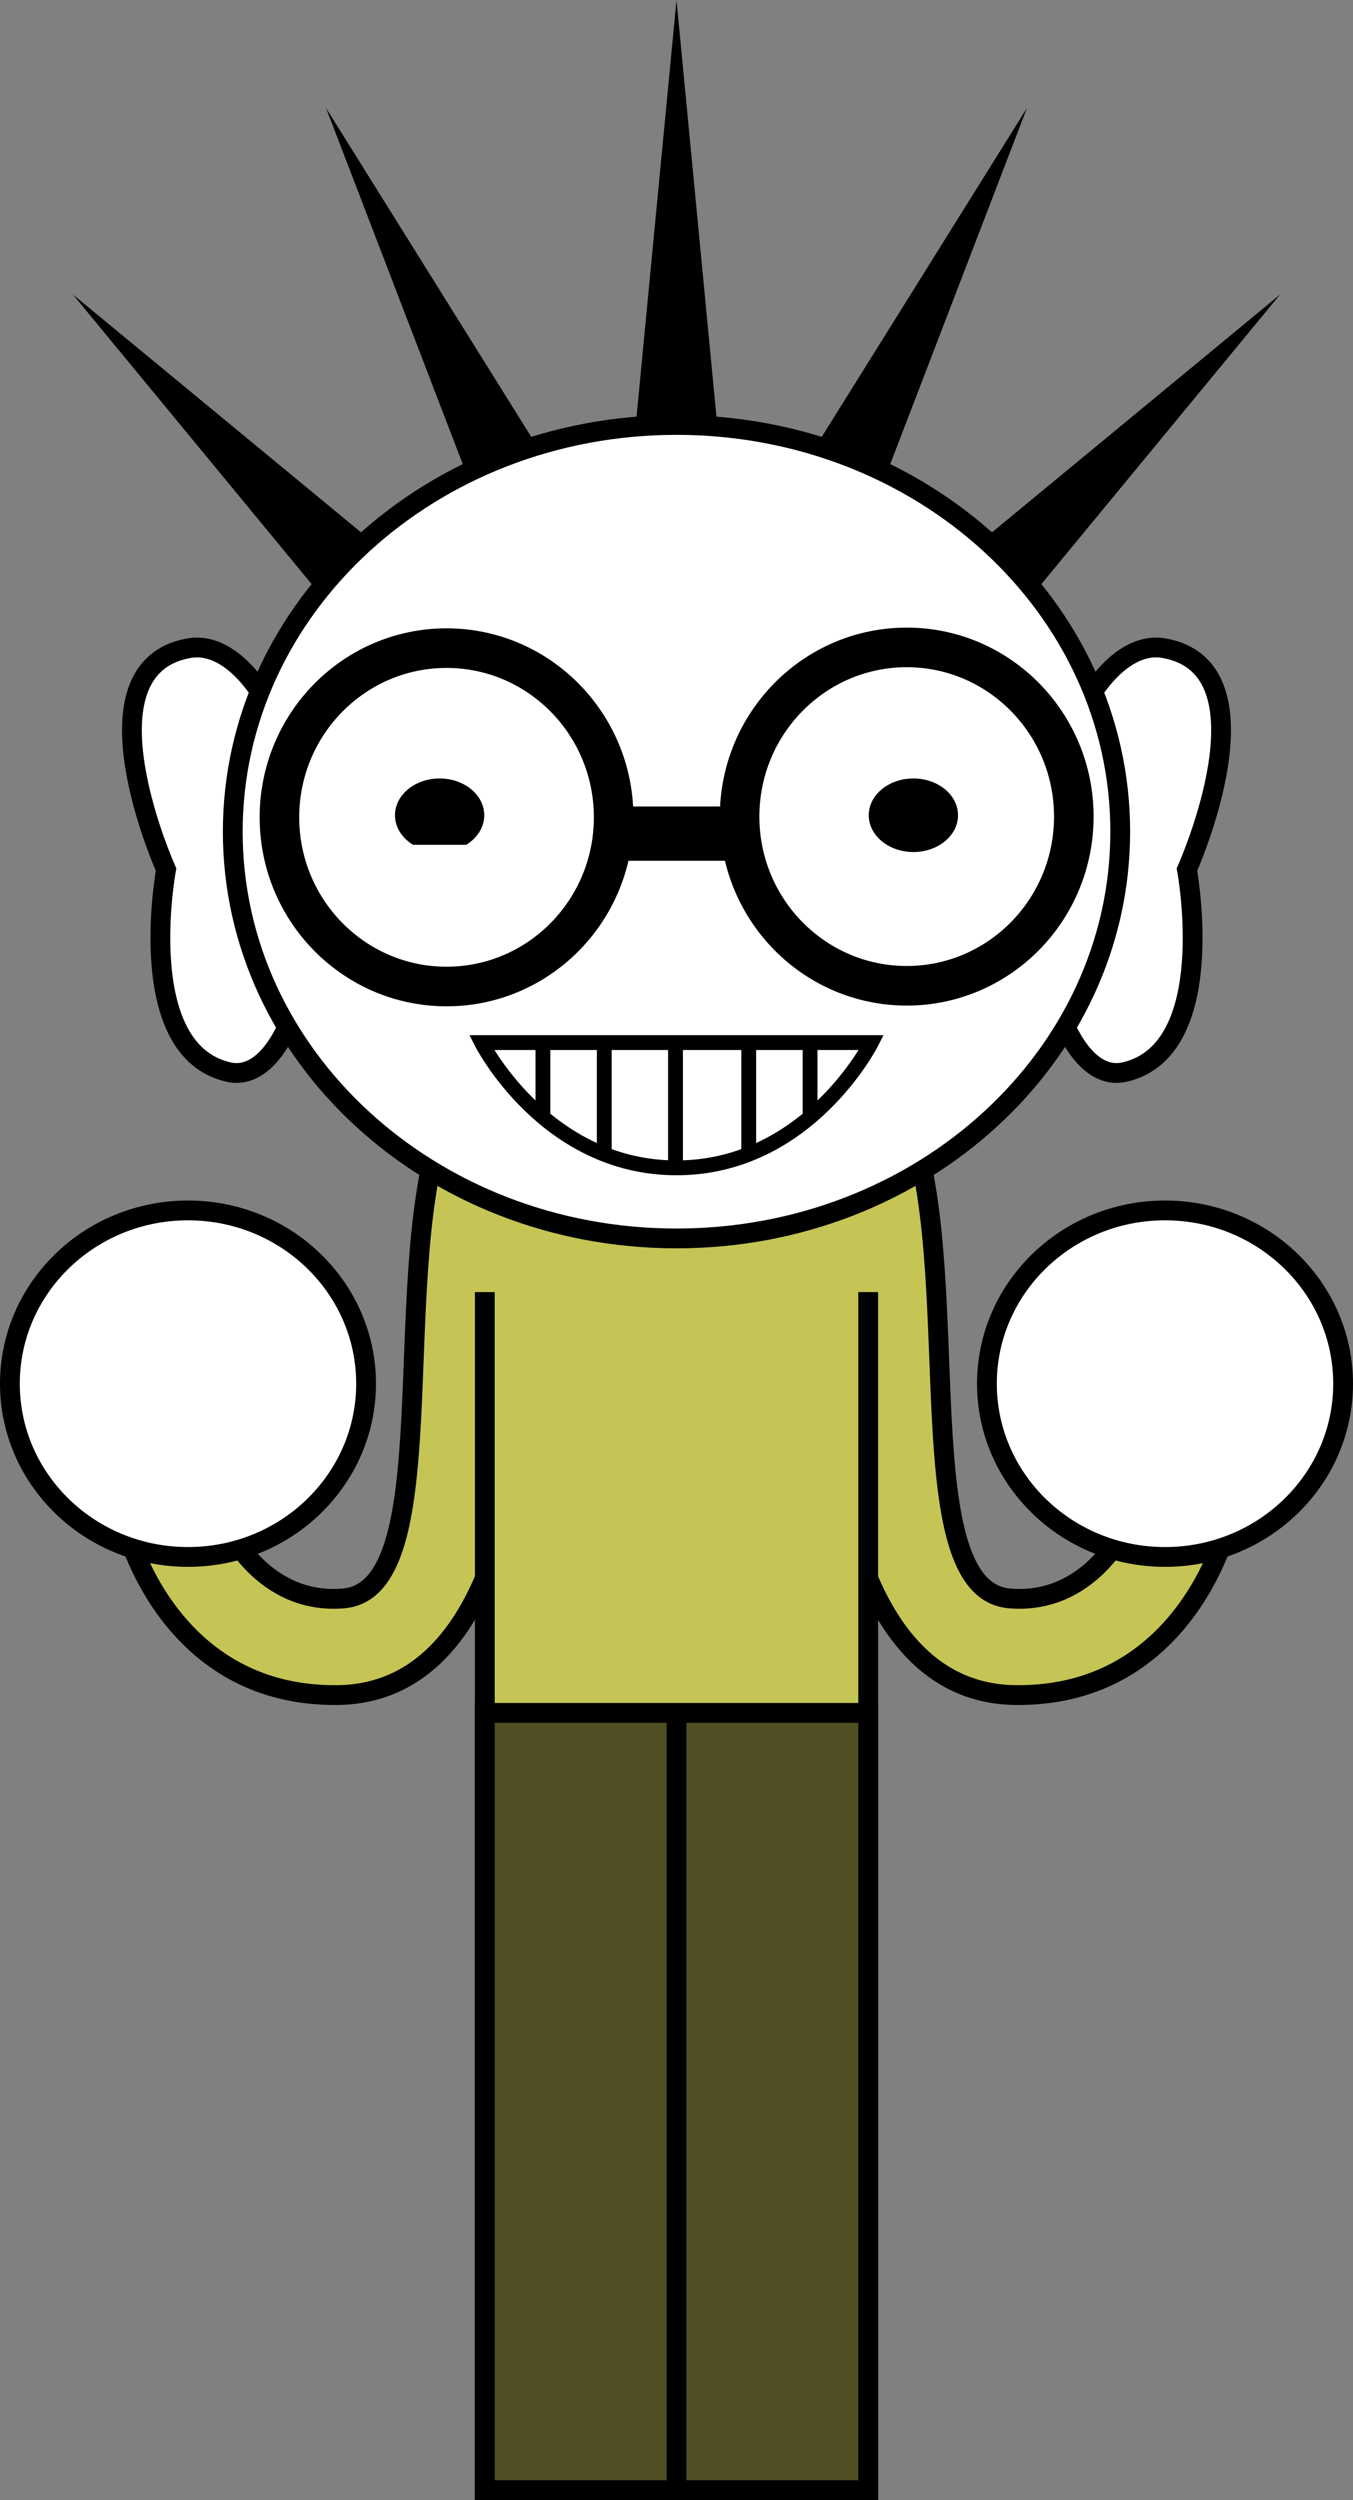 <svg viewBox="0,0,136.75,252.5" height="252.5" width="136.75" xmlns:xlink="http://www.w3.org/1999/xlink" xmlns="http://www.w3.org/2000/svg" version="1.1"><rect x="0" y="0" width="136.75" height="252.5" fill="#808080" stroke="none"/><g transform="translate(-251.625,-54.25)"><g style="mix-blend-mode: normal" stroke-dashoffset="0" stroke-dasharray="" stroke-miterlimit="10" stroke-linejoin="miter" fill-rule="nonzero" data-paper-data="{&quot;isPaintingLayer&quot;:true}"><path stroke-linecap="butt" stroke-width="2" stroke="#000000" fill="#c5c556" data-paper-data="{&quot;index&quot;:null}" d="M354.319,225.451c-22.063,-0.183 -19.194,-43.701 -19.194,-43.701c0,0 2.784,-31.824 8.75,-13.25c5.098,15.873 -0.498,46.315 9.778,47.187c8.175,0.694 11.722,-7.187 11.722,-7.187l10.5,-0.75c0,0 -3.955,17.848 -21.556,17.701z"></path><path stroke-linecap="butt" stroke-width="2" stroke="#000000" fill="#ffffff" data-paper-data="{&quot;index&quot;:null}" d="M369.375,176.5c9.941,0 18,7.835 18,17.5c0,9.665 -8.059,17.5 -18,17.5c-9.941,0 -18,-7.835 -18,-17.5c0,-9.665 8.059,-17.5 18,-17.5z"></path><path stroke-linecap="butt" stroke-width="2" stroke="#000000" fill="#c5c556" data-paper-data="{&quot;index&quot;:null}" d="M264.125,207.75l10.5,0.75c0,0 3.548,7.881 11.722,7.187c10.276,-0.872 4.679,-31.314 9.778,-47.187c5.966,-18.574 8.75,13.25 8.75,13.25c0,0 2.869,43.518 -19.194,43.701c-17.601,0.146 -21.556,-17.701 -21.556,-17.701z"></path><path stroke-linecap="butt" stroke-width="2" stroke="#000000" fill="#c5c556" data-paper-data="{&quot;index&quot;:null}" d="M300.625,305.75v-162h38.75v162z"></path><path stroke-linecap="butt" stroke-width="2" stroke="#000000" fill="#ffffff" data-paper-data="{&quot;index&quot;:null}" d="M288.625,194c0,9.665 -8.059,17.5 -18,17.5c-9.941,0 -18,-7.835 -18,-17.5c0,-9.665 8.059,-17.5 18,-17.5c9.941,0 18,7.835 18,17.5z"></path><path stroke-linecap="butt" stroke-width="0" stroke="none" fill="#c5c556" d="M296.125,184.75l3.5,-12.25l40.75,-0.25l3,12.5z"></path><path stroke-linecap="butt" stroke-width="0" stroke="none" fill="#000000" data-paper-data="{&quot;index&quot;:null}" d="M284.576,65.155l26.338,42.179l-8.502,4.239z"></path><path stroke-linecap="butt" stroke-width="0" stroke="none" fill="#000000" data-paper-data="{&quot;index&quot;:null}" d="M258.999,83.999l38.361,31.643l-6.718,6.718z"></path><path stroke-linecap="butt" stroke-width="0" stroke="none" fill="#000000" data-paper-data="{&quot;index&quot;:null}" d="M337.587,111.573l-8.502,-4.239l26.338,-42.179z"></path><path stroke-linecap="butt" stroke-width="0" stroke="none" fill="#000000" data-paper-data="{&quot;index&quot;:null}" d="M349.358,122.36l-6.718,-6.718l38.361,-31.643z"></path><path stroke-linecap="butt" stroke-width="0" stroke="none" fill="#000000" data-paper-data="{&quot;index&quot;:null}" d="M324.75,103.75h-9.5l4.75,-49.5z"></path><path stroke-linecap="butt" stroke-width="2" stroke="#000000" fill="#ffffff" data-paper-data="{&quot;index&quot;:null}" d="M283.019,140.161c1.1,11.821 -2.741,23.639 -8.313,22.363c-9.691,-2.22 -6.297,-20.445 -6.297,-20.445c0,0 -9.129,-20.333 2.313,-22.363c5.628,-0.998 11.197,8.624 12.297,20.445z"></path><path stroke-linecap="butt" stroke-width="2" stroke="#000000" fill="#ffffff" data-paper-data="{&quot;index&quot;:null}" d="M356.981,140.161c1.1,-11.821 6.669,-21.443 12.297,-20.445c11.441,2.03 2.313,22.363 2.313,22.363c0,0 3.394,18.224 -6.297,20.445c-5.571,1.276 -9.413,-10.542 -8.313,-22.363z"></path><path stroke-linecap="butt" stroke-width="2" stroke="#000000" fill="#ffffff" data-paper-data="{&quot;index&quot;:null}" d="M275.151,138.25c0,-22.688 20.08,-41.08 44.849,-41.08c24.77,0 44.849,18.392 44.849,41.08c0,22.688 -20.08,41.08 -44.849,41.08c-24.77,0 -44.849,-18.392 -44.849,-41.08z"></path><path stroke-linecap="butt" stroke-width="4" stroke="#000000" fill="#ffffff" data-paper-data="{&quot;index&quot;:null}" d="M326.377,136.725c0,-9.437 7.562,-17.088 16.89,-17.088c9.328,0 16.89,7.65 16.89,17.088c0,9.437 -7.562,17.088 -16.89,17.088c-9.328,0 -16.89,-7.65 -16.89,-17.088z"></path><path stroke-linecap="butt" stroke-width="4" stroke="#000000" fill="#ffffff" data-paper-data="{&quot;index&quot;:null}" d="M279.868,136.798c0,-9.437 7.562,-17.088 16.89,-17.088c9.328,0 16.89,7.65 16.89,17.088c0,9.437 -7.562,17.088 -16.89,17.088c-9.328,0 -16.89,-7.65 -16.89,-17.088z"></path><path stroke-linecap="butt" stroke-width="NaN" stroke="none" fill="#000000" data-paper-data="{&quot;index&quot;:null}" d="M300.569,136.588c0,2.052 -2.019,3.715 -4.511,3.715c-2.491,0 -4.511,-1.663 -4.511,-3.715c0,-2.052 2.019,-3.715 4.511,-3.715c2.491,0 4.511,1.663 4.511,3.715z"></path><path stroke-linecap="butt" stroke-width="0" stroke="none" fill="#000000" data-paper-data="{&quot;index&quot;:null}" d="M312.244,141.187v-5.483h15.743v5.483z"></path><path stroke-linecap="butt" stroke-width="NaN" stroke="none" fill="#000000" data-paper-data="{&quot;index&quot;:null}" d="M343.942,132.874c2.491,0 4.511,1.663 4.511,3.715c0,2.052 -2.019,3.715 -4.511,3.715c-2.491,0 -4.511,-1.663 -4.511,-3.715c0,-2.052 2.019,-3.715 4.511,-3.715z"></path><g stroke-width="1.5" stroke="#000000" data-paper-data="{&quot;index&quot;:null}"><path stroke-linecap="butt" fill="#ffffff" d="M339.7,159.55c0,0 -6.403,12.65 -19.7,12.65c-13.297,0 -19.7,-12.65 -19.7,-12.65z"></path><path stroke-linecap="round" fill="none" d="M306.5,160.096v6.462"></path><path stroke-linecap="round" fill="none" d="M312.7,159.914v10.557"></path><path stroke-linecap="round" fill="none" data-paper-data="{&quot;index&quot;:null}" d="M333.5,166.558v-6.462"></path><path stroke-linecap="round" fill="none" data-paper-data="{&quot;index&quot;:null}" d="M327.3,170.471v-10.557"></path><path stroke-linecap="round" fill="none" d="M319.9,172.2v-12.286"></path></g><path stroke-linecap="butt" stroke-width="2" stroke="#000000" fill="#4f4f23" data-paper-data="{&quot;index&quot;:null}" d="M300.625,305.75v-78.5h38.75v78.5z"></path><path stroke-linecap="round" stroke-width="2" stroke="#000000" fill="none" d="M320,304.625v-77.25"></path><path stroke-linecap="butt" stroke-width="0" stroke="none" fill="#ffffff" d="M290.96,142.928v-3.354h10.592v3.354z"></path></g></g></svg><!--rotationCenter:68.375:125.749995-->